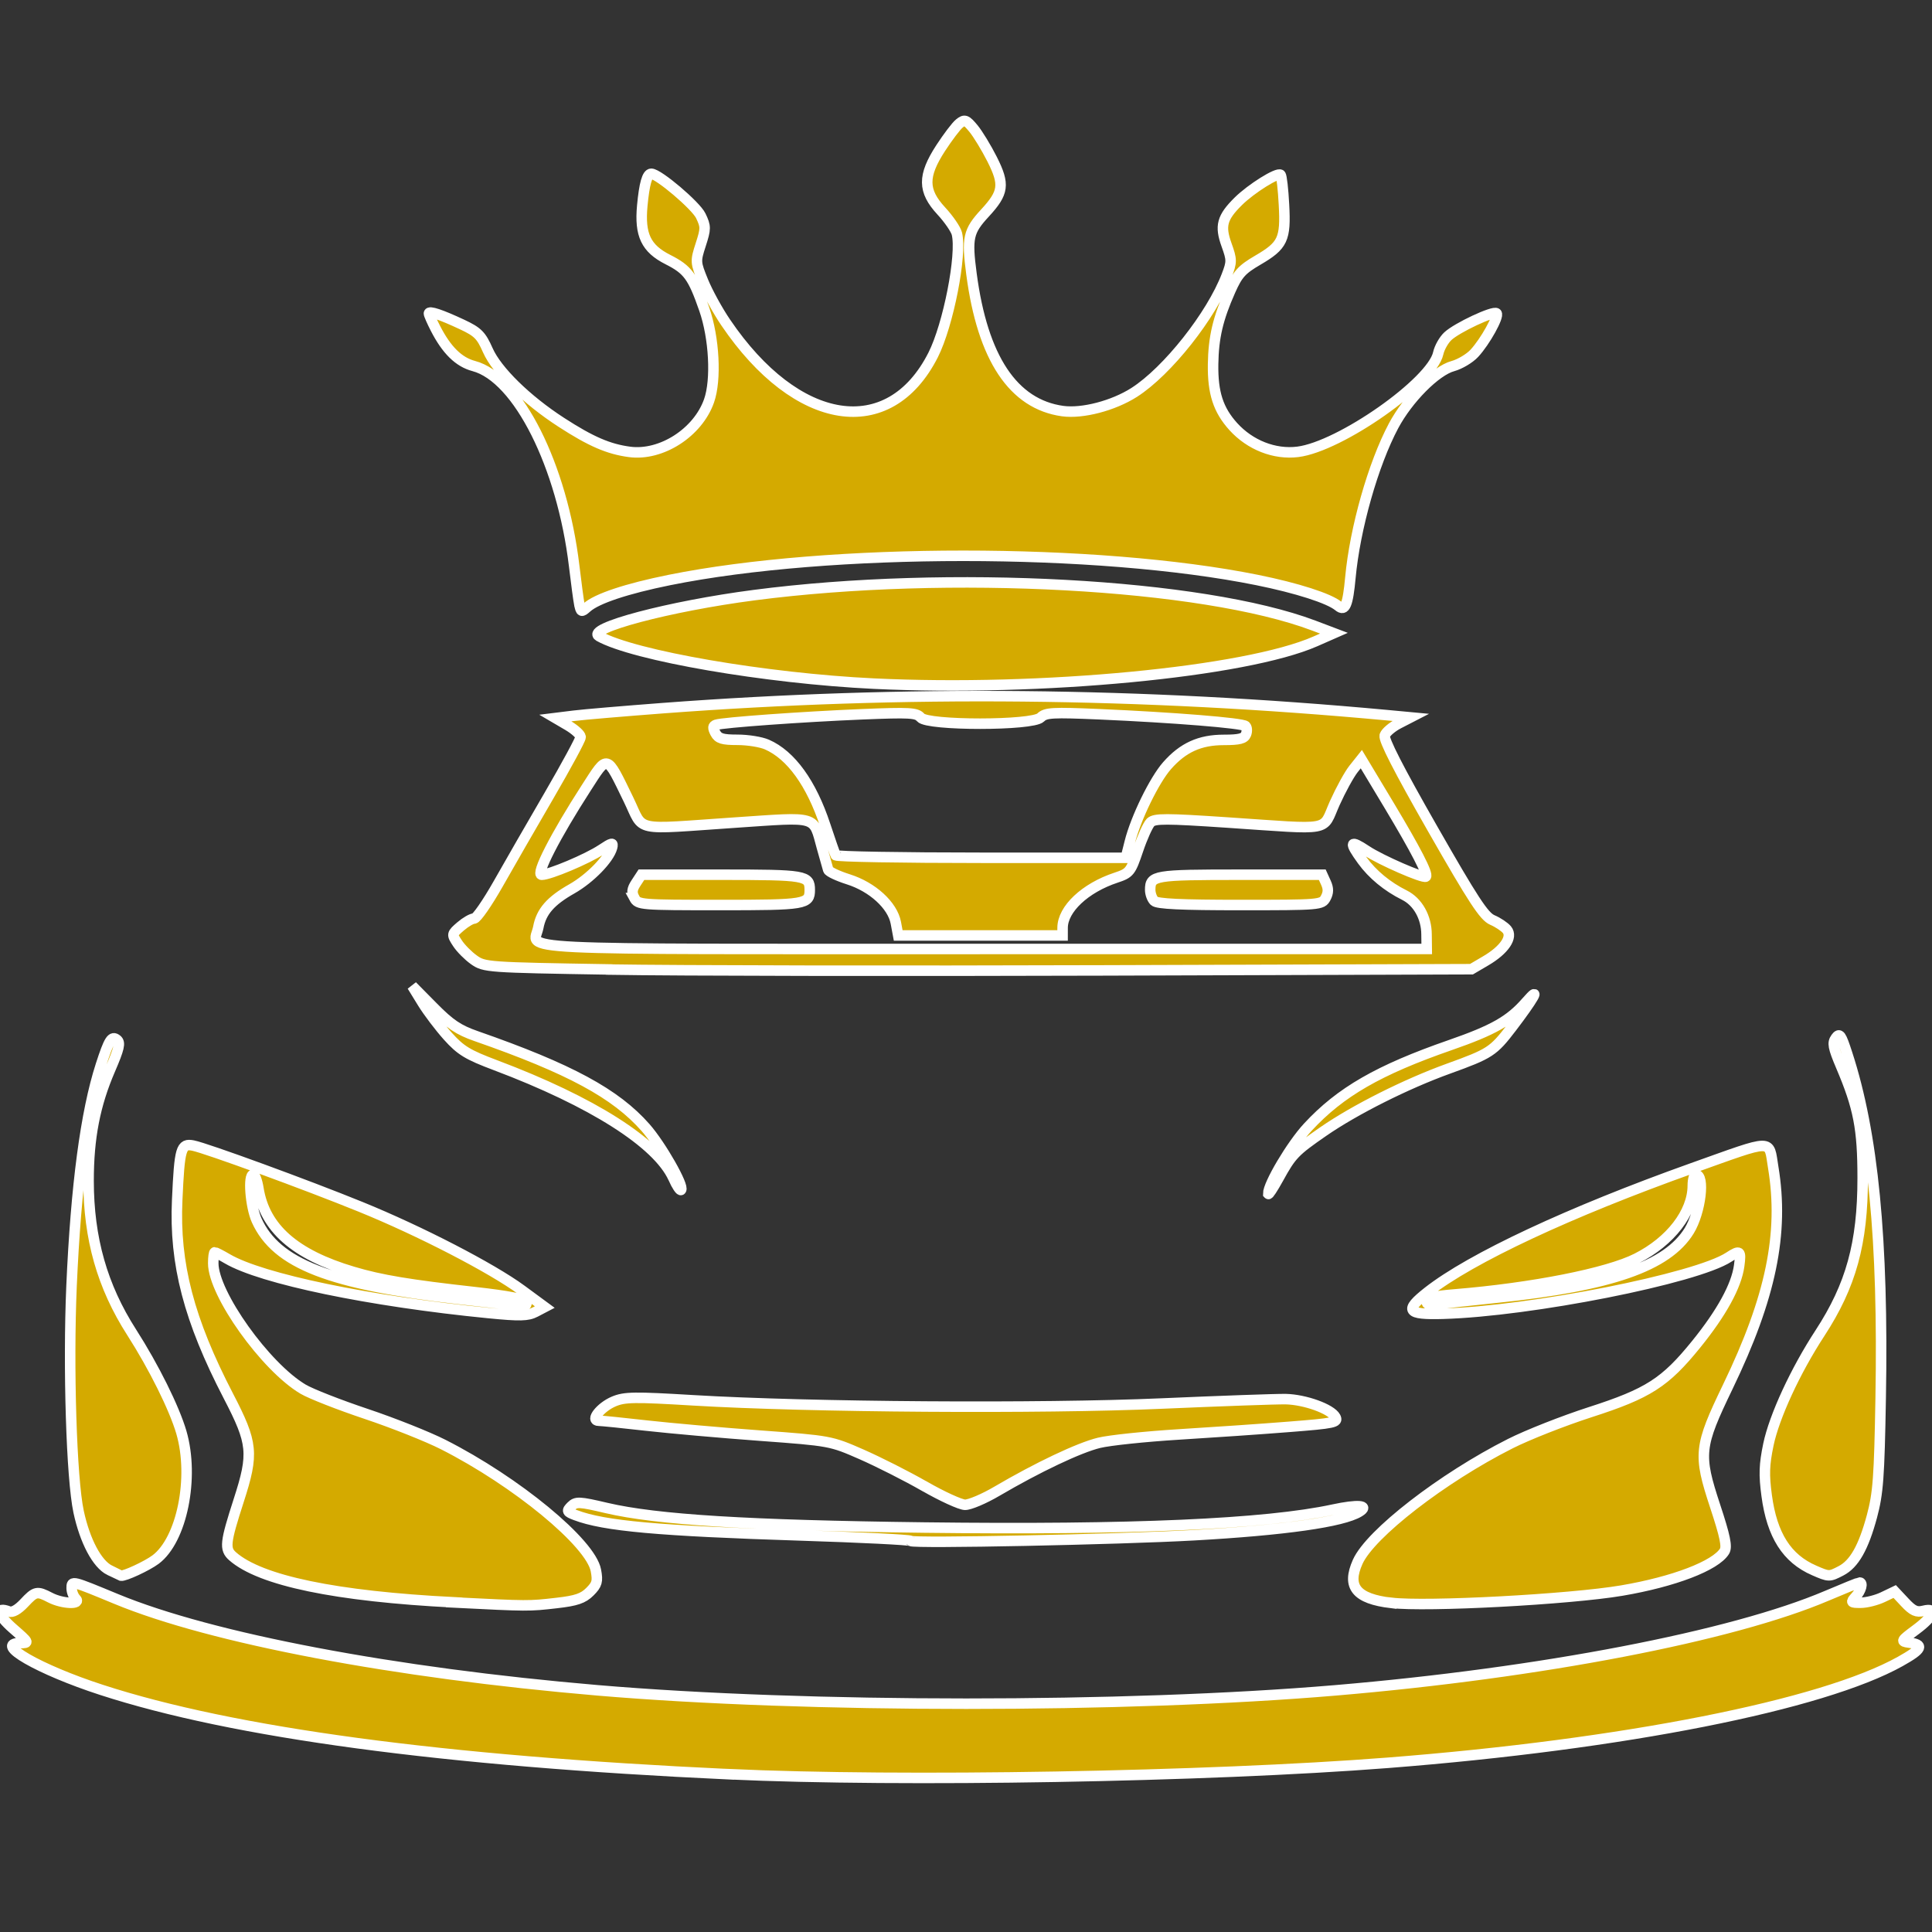 <?xml version="1.0" encoding="UTF-8" standalone="no"?>
<!-- Created with Inkscape (http://www.inkscape.org/) -->

<svg
   width="32"
   height="32"
   viewBox="0 0 32 32"
   version="1.1"
   id="svg1"
   xml:space="preserve"
   xmlns="http://www.w3.org/2000/svg"
   xmlns:svg="http://www.w3.org/2000/svg"><rect x="0" y="0" width="32" height="32" fill="#333333" stroke="none"/><defs
     id="defs1" /><path
     style="fill:#d4aa00;fill-opacity:1;stroke:#ffffff;stroke-width:0.174;stroke-opacity:1"
     d="M 12.073,29.387 C 7.339,29.168 3.866,28.701 1.679,27.989 0.647,27.654 -0.111,27.218 0.331,27.215 c 0.156,-0.001 0.154,-0.005 -0.117,-0.242 -0.256,-0.224 -0.289,-0.368 -0.065,-0.282 0.057,0.022 0.147,-0.029 0.251,-0.139 0.185,-0.198 0.213,-0.204 0.432,-0.09 0.2,0.104 0.523,0.117 0.422,0.017 -0.037,-0.037 -0.067,-0.115 -0.067,-0.174 0,-0.127 -0.004,-0.128 0.74,0.18 1.578,0.652 4.6,1.225 7.969,1.512 3.466,0.295 8.741,0.296 12.225,3.49e-4 3.398,-0.288 6.57,-0.899 8.136,-1.566 0.284,-0.121 0.529,-0.22 0.544,-0.22 0.061,0 0.024,0.136 -0.064,0.233 -0.088,0.097 -0.083,0.102 0.082,0.102 0.096,0 0.262,-0.042 0.369,-0.093 l 0.194,-0.093 0.167,0.178 c 0.133,0.143 0.195,0.171 0.31,0.142 0.231,-0.058 0.171,0.092 -0.124,0.311 -0.248,0.184 -0.255,0.196 -0.123,0.214 0.263,0.035 0.231,0.107 -0.137,0.313 -1.293,0.723 -4.584,1.374 -8.486,1.679 -2.983,0.233 -8.068,0.321 -10.916,0.189 z M 7.523,26.54 c -1.962,-0.099 -3.211,-0.359 -3.67,-0.763 -0.136,-0.12 -0.125,-0.225 0.101,-0.925 0.252,-0.779 0.235,-0.947 -0.171,-1.729 -0.653,-1.258 -0.897,-2.191 -0.848,-3.248 0.039,-0.859 0.063,-0.941 0.263,-0.901 0.221,0.044 1.878,0.65 2.775,1.015 0.98,0.398 2.17,1.013 2.665,1.377 l 0.385,0.283 -0.153,0.08 c -0.128,0.067 -0.256,0.07 -0.778,0.019 -1.974,-0.194 -3.757,-0.565 -4.326,-0.898 -0.102,-0.06 -0.196,-0.108 -0.209,-0.108 -0.014,0 -0.025,0.082 -0.025,0.181 1.22e-4,0.505 0.865,1.717 1.488,2.086 0.128,0.076 0.598,0.26 1.046,0.41 0.448,0.15 1.021,0.378 1.275,0.507 1.211,0.614 2.444,1.63 2.529,2.085 0.034,0.182 0.02,0.233 -0.1,0.353 -0.111,0.111 -0.225,0.15 -0.552,0.187 -0.461,0.053 -0.458,0.053 -1.696,-0.009 z m 1.187,-4.976 c -0.015,-0.046 -0.301,-0.101 -0.828,-0.16 -1.098,-0.122 -1.573,-0.201 -2.033,-0.338 -0.965,-0.286 -1.464,-0.725 -1.569,-1.382 -0.02,-0.126 -0.058,-0.228 -0.085,-0.228 -0.088,0 -0.048,0.526 0.057,0.758 0.326,0.718 1.213,1.062 3.355,1.302 1.175,0.132 1.13,0.13 1.103,0.047 z m 14.333,4.986 c -0.58,-0.07 -0.741,-0.268 -0.555,-0.682 0.21,-0.466 1.402,-1.389 2.528,-1.957 0.287,-0.145 0.882,-0.379 1.322,-0.521 0.963,-0.31 1.241,-0.489 1.757,-1.126 0.422,-0.521 0.666,-0.968 0.711,-1.298 0.034,-0.25 0.015,-0.266 -0.171,-0.144 -0.54,0.354 -3.285,0.897 -4.737,0.938 -0.596,0.017 -0.643,-0.051 -0.249,-0.361 0.715,-0.561 2.346,-1.324 4.383,-2.051 1.37,-0.488 1.26,-0.487 1.338,-0.014 0.181,1.096 -0.038,2.156 -0.753,3.637 -0.478,0.992 -0.492,1.116 -0.209,1.974 0.166,0.503 0.201,0.675 0.155,0.749 -0.15,0.24 -0.838,0.504 -1.702,0.651 -0.859,0.146 -3.241,0.273 -3.818,0.203 z m 1.758,-5.058 c 1.881,-0.195 2.815,-0.52 3.177,-1.106 0.191,-0.31 0.265,-0.929 0.11,-0.929 -0.027,0 -0.05,0.082 -0.05,0.181 -0.001,0.444 -0.369,0.922 -0.929,1.205 -0.485,0.246 -1.728,0.492 -3.02,0.597 -0.335,0.027 -0.461,0.059 -0.461,0.114 0,0.052 0.049,0.069 0.154,0.052 0.084,-0.014 0.543,-0.065 1.019,-0.114 z M 1.816,26.008 C 1.608,25.906 1.406,25.524 1.302,25.039 c -0.118,-0.549 -0.175,-2.398 -0.117,-3.74 0.073,-1.663 0.234,-2.877 0.485,-3.656 0.136,-0.421 0.181,-0.493 0.268,-0.421 0.059,0.049 0.037,0.144 -0.113,0.492 -0.252,0.583 -0.358,1.131 -0.358,1.844 6.28e-4,0.955 0.227,1.75 0.713,2.508 0.368,0.574 0.707,1.258 0.824,1.658 0.218,0.75 0.008,1.784 -0.428,2.108 -0.141,0.105 -0.516,0.279 -0.573,0.266 -0.003,-6.98e-4 -0.087,-0.041 -0.186,-0.09 z m 28.232,0.003 c -0.452,-0.196 -0.698,-0.583 -0.786,-1.237 -0.047,-0.348 -0.041,-0.514 0.028,-0.846 0.097,-0.466 0.447,-1.224 0.854,-1.847 0.515,-0.79 0.708,-1.489 0.708,-2.568 1.74e-4,-0.818 -0.067,-1.168 -0.358,-1.852 -0.133,-0.313 -0.147,-0.388 -0.087,-0.47 0.063,-0.086 0.085,-0.056 0.188,0.261 0.429,1.317 0.601,3.083 0.555,5.699 -0.023,1.325 -0.043,1.584 -0.145,1.965 -0.14,0.518 -0.294,0.789 -0.513,0.902 -0.193,0.1 -0.199,0.1 -0.444,-0.007 z M 15.084,25.522 c -0.017,-0.018 -0.834,-0.059 -1.814,-0.09 -2.372,-0.076 -3.263,-0.156 -3.739,-0.337 -0.142,-0.054 -0.149,-0.068 -0.069,-0.147 0.079,-0.079 0.133,-0.077 0.583,0.029 0.832,0.195 2.341,0.288 5.266,0.324 3.428,0.042 5.652,-0.056 6.769,-0.297 0.409,-0.088 0.608,-0.072 0.434,0.035 -0.271,0.168 -1.237,0.305 -2.737,0.389 -1.248,0.07 -4.651,0.139 -4.693,0.095 z m 0.228,-0.905 c -0.291,-0.167 -0.76,-0.404 -1.042,-0.528 -0.509,-0.223 -0.519,-0.225 -1.676,-0.31 -0.64,-0.047 -1.486,-0.122 -1.88,-0.166 -0.394,-0.045 -0.753,-0.081 -0.797,-0.081 -0.148,0 0.029,-0.226 0.249,-0.319 0.18,-0.076 0.34,-0.078 1.321,-0.019 1.91,0.114 5.748,0.141 7.751,0.053 0.987,-0.043 1.914,-0.076 2.058,-0.073 0.318,0.007 0.751,0.163 0.823,0.297 0.048,0.089 -0.017,0.103 -0.768,0.162 -0.451,0.036 -1.272,0.092 -1.825,0.126 -0.553,0.034 -1.148,0.096 -1.323,0.139 -0.33,0.08 -1.015,0.405 -1.69,0.801 -0.214,0.126 -0.453,0.227 -0.53,0.225 -0.077,-0.002 -0.379,-0.14 -0.67,-0.307 z m 5.694,-4.845 c -0.003,-0.156 0.386,-0.812 0.655,-1.102 0.54,-0.584 1.173,-0.948 2.359,-1.36 0.714,-0.248 0.987,-0.403 1.258,-0.713 0.263,-0.301 0.119,-0.048 -0.239,0.42 -0.306,0.4 -0.359,0.434 -1.047,0.683 -0.699,0.252 -1.551,0.68 -2.072,1.04 -0.477,0.33 -0.529,0.384 -0.745,0.777 -0.092,0.167 -0.168,0.282 -0.168,0.256 z M 11.153,19.514 C 10.891,18.934 9.806,18.245 8.209,17.644 7.744,17.469 7.631,17.4 7.417,17.162 7.28,17.009 7.091,16.76 6.997,16.607 l -0.17,-0.277 0.348,0.352 c 0.28,0.284 0.419,0.377 0.711,0.479 1.549,0.54 2.311,0.952 2.807,1.516 0.256,0.291 0.644,0.974 0.587,1.032 -0.015,0.015 -0.072,-0.073 -0.128,-0.195 z m -1.062,-3.457 c -2.018,-0.033 -2.069,-0.037 -2.24,-0.158 -0.096,-0.068 -0.219,-0.192 -0.273,-0.275 -0.098,-0.149 -0.097,-0.153 0.052,-0.281 0.083,-0.071 0.183,-0.129 0.223,-0.129 0.04,0 0.218,-0.257 0.397,-0.572 0.178,-0.315 0.558,-0.975 0.845,-1.468 C 9.382,12.68 9.617,12.246 9.617,12.208 c 0,-0.038 -0.094,-0.124 -0.209,-0.192 L 9.198,11.893 9.505,11.855 c 0.169,-0.021 0.835,-0.077 1.479,-0.126 3.976,-0.299 7.912,-0.261 11.996,0.117 l 0.385,0.036 -0.196,0.101 c -0.108,0.055 -0.213,0.144 -0.233,0.197 -0.025,0.065 0.229,0.561 0.789,1.541 0.679,1.188 0.855,1.458 0.993,1.517 0.092,0.039 0.201,0.112 0.241,0.16 0.102,0.123 -0.043,0.336 -0.352,0.517 l -0.235,0.138 -6.107,0.02 c -3.359,0.011 -7.037,0.005 -8.173,-0.014 z m 13.537,-0.578 c -2.51e-4,-0.285 -0.145,-0.543 -0.367,-0.653 -0.285,-0.142 -0.528,-0.343 -0.697,-0.575 -0.223,-0.308 -0.206,-0.345 0.074,-0.159 0.23,0.153 0.943,0.464 0.979,0.427 0.041,-0.041 -0.167,-0.442 -0.605,-1.173 l -0.464,-0.772 -0.129,0.162 c -0.071,0.089 -0.211,0.344 -0.311,0.566 -0.214,0.477 -0.013,0.44 -1.773,0.322 -1.028,-0.069 -1.211,-0.069 -1.279,-0.002 -0.043,0.043 -0.136,0.249 -0.206,0.457 -0.122,0.362 -0.139,0.383 -0.368,0.459 -0.509,0.169 -0.882,0.519 -0.882,0.83 l -2.08e-4,0.126 H 16.238 14.877 l -0.039,-0.209 c -0.054,-0.29 -0.388,-0.595 -0.788,-0.721 -0.173,-0.055 -0.322,-0.125 -0.332,-0.157 -0.01,-0.032 -0.056,-0.196 -0.103,-0.365 -0.149,-0.539 -0.055,-0.511 -1.43,-0.418 -1.727,0.117 -1.511,0.163 -1.773,-0.377 -0.373,-0.767 -0.341,-0.758 -0.701,-0.199 -0.513,0.795 -0.844,1.441 -0.739,1.441 0.133,0 0.755,-0.262 0.989,-0.417 0.178,-0.118 0.2,-0.122 0.177,-0.033 -0.05,0.189 -0.365,0.512 -0.666,0.683 -0.352,0.199 -0.507,0.376 -0.556,0.638 -0.073,0.39 -0.744,0.358 7.372,0.358 h 7.343 z m -13.12,-0.604 c -0.048,-0.09 -0.042,-0.146 0.027,-0.251 l 0.089,-0.136 h 1.327 c 1.394,0 1.461,0.012 1.461,0.251 0,0.24 -0.066,0.251 -1.489,0.251 -1.312,0 -1.356,-0.004 -1.416,-0.115 z m 8.61,0.048 c -0.037,-0.037 -0.067,-0.12 -0.067,-0.184 0,-0.24 0.066,-0.251 1.492,-0.251 h 1.358 l 0.06,0.132 c 0.044,0.096 0.043,0.165 -0.003,0.251 -0.062,0.116 -0.094,0.119 -1.418,0.119 -0.979,0 -1.373,-0.019 -1.422,-0.067 z M 18.713,13.946 c 0.099,-0.395 0.406,-1.024 0.616,-1.263 0.264,-0.301 0.544,-0.428 0.942,-0.428 0.258,0 0.339,-0.021 0.367,-0.093 0.02,-0.051 0.016,-0.112 -0.008,-0.136 -0.051,-0.05 -1.191,-0.142 -2.426,-0.196 -0.77,-0.033 -0.886,-0.027 -0.967,0.054 -0.136,0.136 -1.875,0.137 -1.988,6.71e-4 -0.066,-0.08 -0.182,-0.086 -0.97,-0.054 -0.992,0.041 -2.306,0.136 -2.418,0.174 -0.055,0.019 -0.057,0.052 -0.012,0.137 0.049,0.092 0.117,0.112 0.367,0.112 0.169,0 0.388,0.035 0.486,0.078 0.399,0.174 0.737,0.643 0.967,1.339 0.082,0.249 0.16,0.472 0.173,0.495 0.013,0.023 1.099,0.042 2.414,0.042 h 2.391 z M 14.473,11.323 C 12.687,11.237 10.496,10.86 9.922,10.538 9.693,10.41 11.086,10.04 12.492,9.857 c 3.221,-0.42 7.425,-0.191 9.267,0.504 l 0.335,0.127 -0.307,0.135 c -1.154,0.508 -4.547,0.833 -7.313,0.7 z M 9.596,10.015 C 9.582,9.942 9.543,9.653 9.51,9.373 9.312,7.716 8.58,6.257 7.848,6.063 c -0.25,-0.066 -0.451,-0.264 -0.635,-0.623 -0.06,-0.117 -0.109,-0.229 -0.109,-0.248 0,-0.048 0.2,0.019 0.55,0.183 0.26,0.122 0.316,0.178 0.427,0.429 0.149,0.337 0.641,0.819 1.216,1.191 0.491,0.318 0.783,0.444 1.132,0.49 0.524,0.069 1.13,-0.32 1.315,-0.846 0.123,-0.349 0.086,-1.042 -0.079,-1.517 -0.19,-0.544 -0.271,-0.655 -0.603,-0.823 -0.362,-0.183 -0.469,-0.408 -0.424,-0.891 0.034,-0.364 0.081,-0.53 0.149,-0.53 0.119,0 0.739,0.527 0.82,0.696 0.085,0.178 0.085,0.213 -3.52e-4,0.477 -0.09,0.278 -0.089,0.293 0.04,0.61 0.073,0.179 0.24,0.485 0.373,0.68 1.176,1.736 2.707,1.976 3.436,0.538 0.251,-0.496 0.48,-1.664 0.393,-2.01 -0.018,-0.072 -0.134,-0.241 -0.258,-0.375 -0.308,-0.333 -0.31,-0.579 -0.011,-1.04 0.118,-0.181 0.257,-0.366 0.311,-0.409 0.087,-0.071 0.112,-0.062 0.233,0.084 0.074,0.09 0.214,0.32 0.31,0.51 0.21,0.418 0.192,0.552 -0.12,0.89 -0.278,0.301 -0.302,0.411 -0.223,1.008 0.184,1.395 0.691,2.158 1.51,2.272 0.327,0.045 0.84,-0.089 1.186,-0.31 0.551,-0.353 1.279,-1.274 1.532,-1.936 0.086,-0.226 0.086,-0.259 -0.003,-0.507 -0.114,-0.316 -0.076,-0.454 0.196,-0.723 0.213,-0.21 0.651,-0.484 0.699,-0.437 0.017,0.017 0.043,0.24 0.056,0.495 0.031,0.572 -0.018,0.676 -0.433,0.918 -0.267,0.156 -0.333,0.229 -0.456,0.506 -0.206,0.465 -0.278,0.772 -0.285,1.217 -0.007,0.475 0.085,0.757 0.334,1.033 0.278,0.307 0.684,0.467 1.069,0.419 0.702,-0.088 2.221,-1.154 2.326,-1.633 0.02,-0.092 0.092,-0.22 0.16,-0.283 0.149,-0.14 0.758,-0.426 0.806,-0.378 0.046,0.046 -0.189,0.469 -0.368,0.662 -0.079,0.085 -0.239,0.18 -0.356,0.212 -0.282,0.076 -0.743,0.541 -0.982,0.989 -0.337,0.633 -0.639,1.696 -0.715,2.515 -0.042,0.452 -0.088,0.562 -0.198,0.471 -0.154,-0.128 -0.688,-0.299 -1.346,-0.432 -2.652,-0.535 -7.084,-0.535 -9.736,0 -0.707,0.143 -1.204,0.308 -1.368,0.456 -0.087,0.078 -0.097,0.074 -0.121,-0.046 z"
     id="path2" /></svg>
